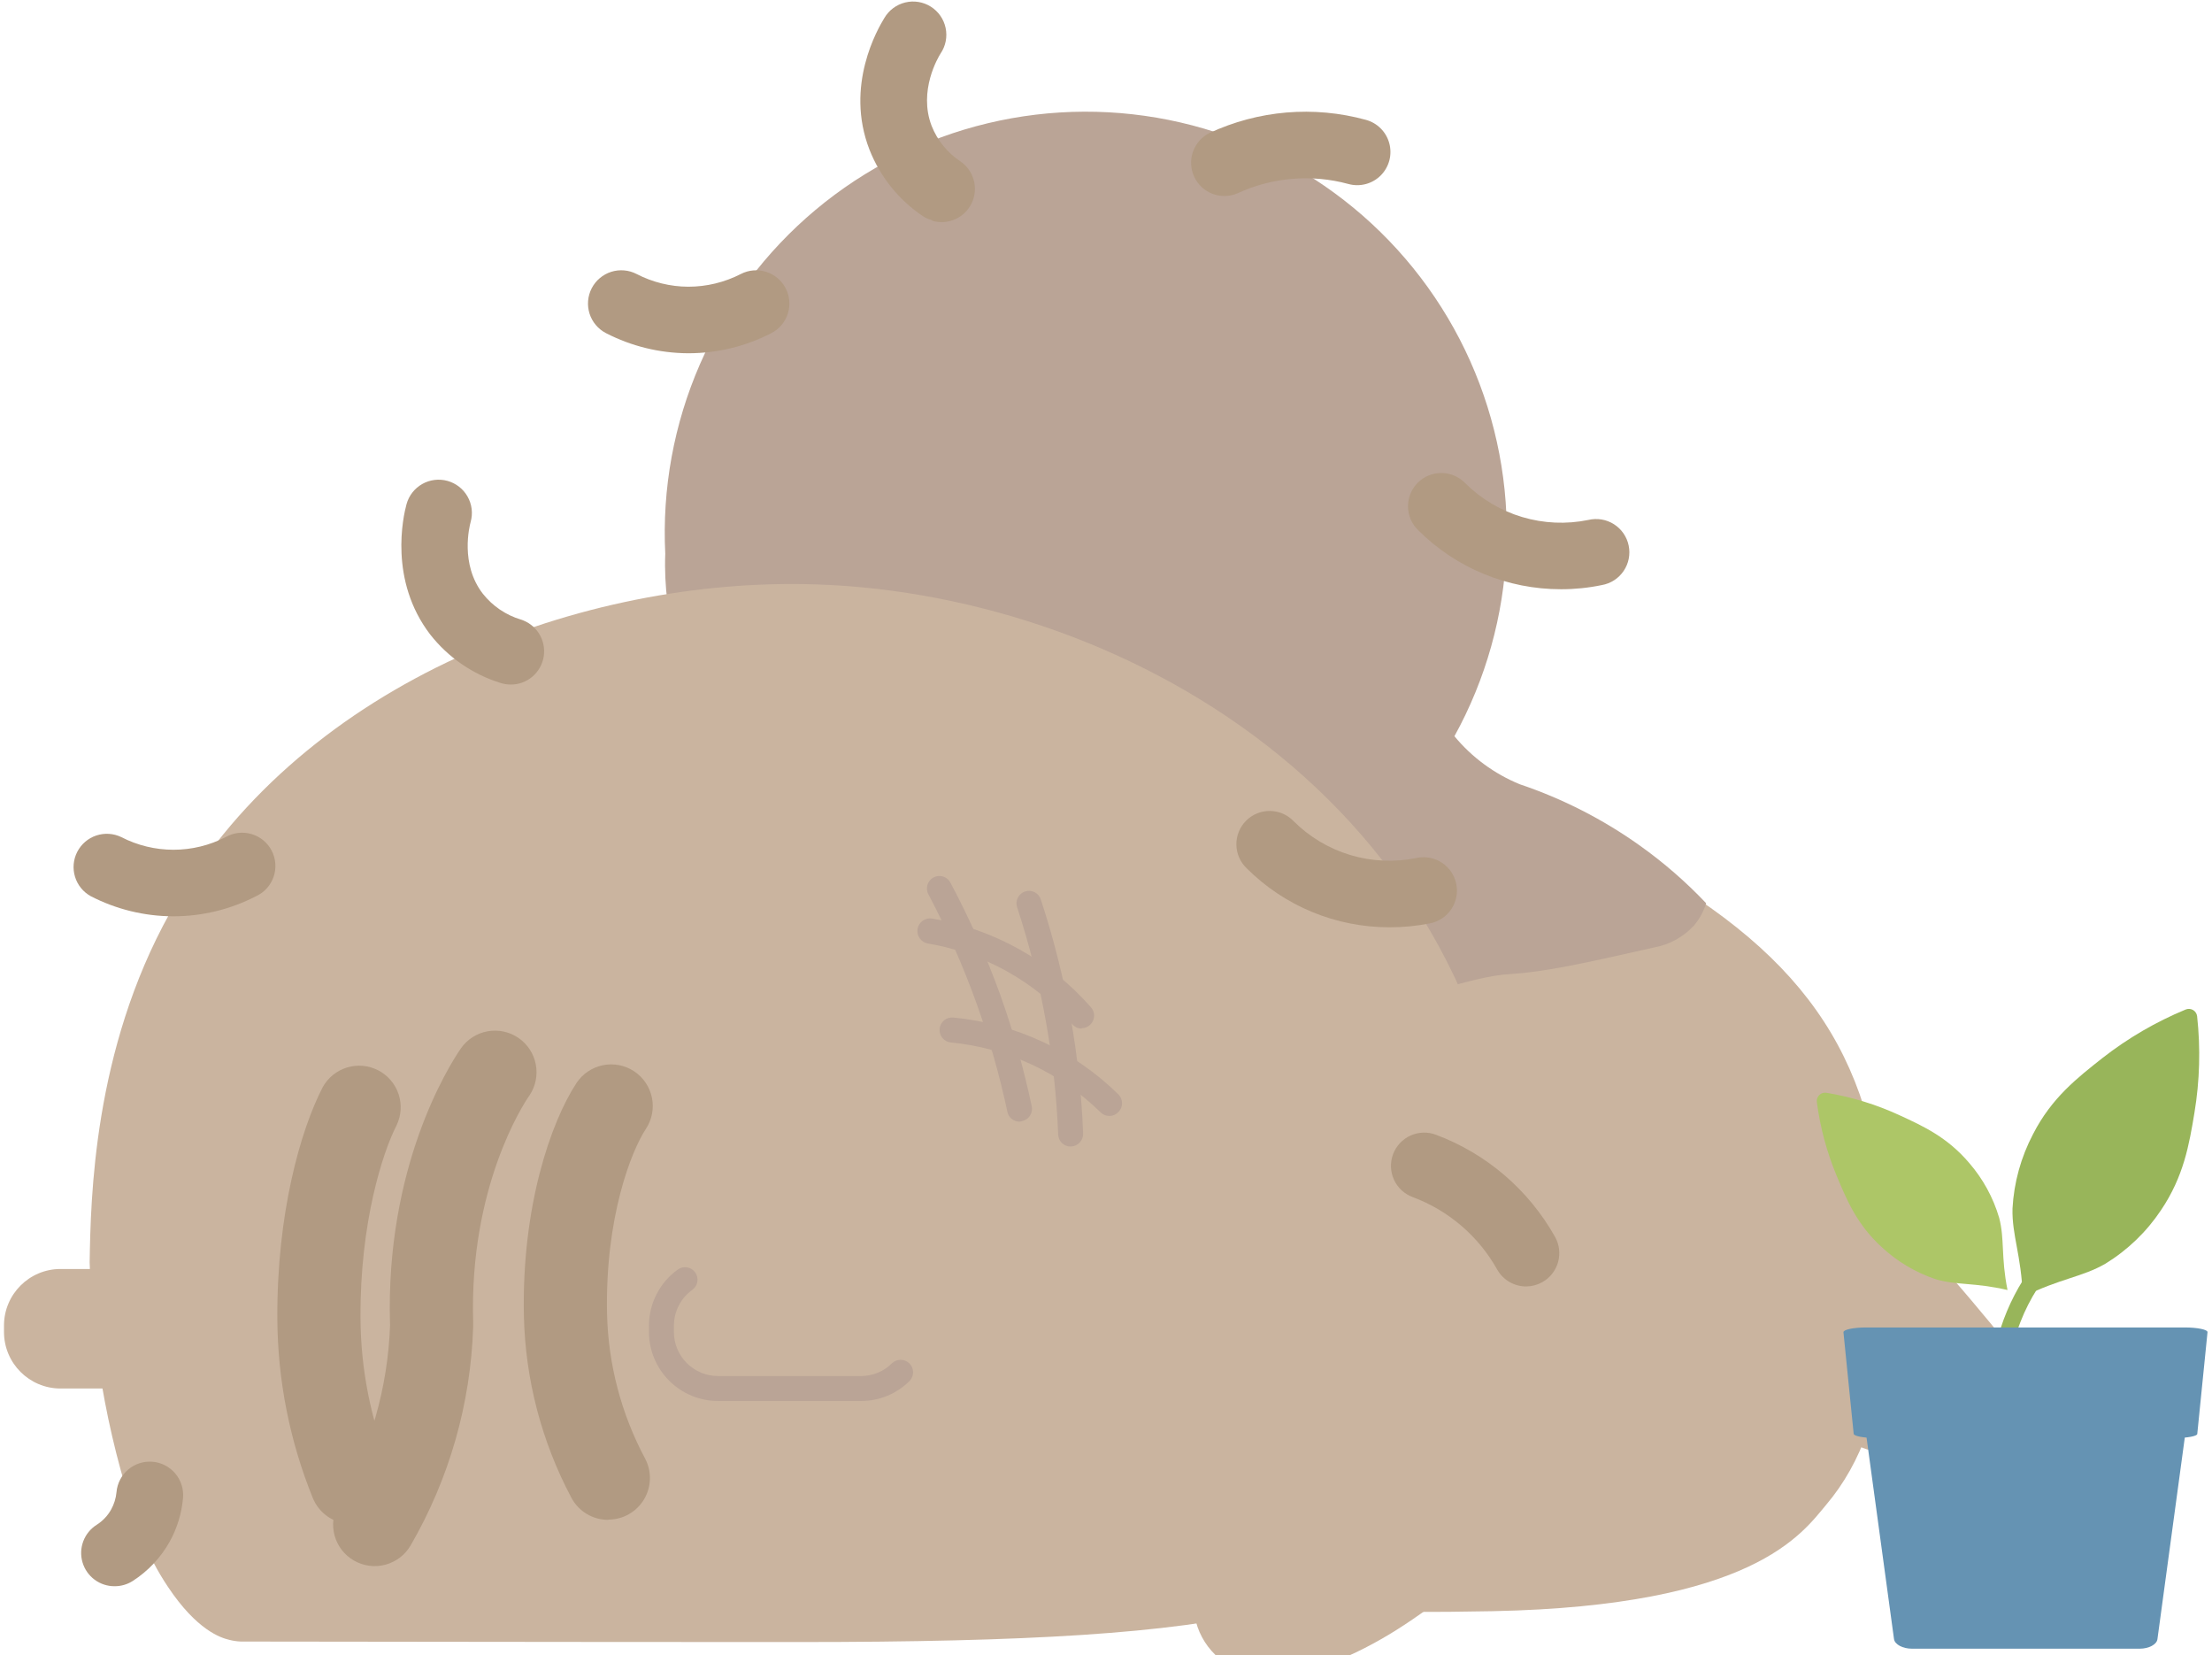 <svg width="266" height="199" viewBox="0 0 266 199" fill="none" xmlns="http://www.w3.org/2000/svg">
<path d="M205.72 109.15C197.41 103.24 186.39 102.61 177.12 103.45C167.85 104.29 157.87 107 150 113.54C142.65 119.62 137.4 125.65 133.92 132.67C129.53 141.53 129.22 149.43 128.48 165.19C127.81 179.43 125.86 188.92 130.07 190.05C137.65 192.05 150.5 194.28 179.51 193.7C210.81 193.07 216.68 184.4 219.61 180.9C223.85 175.9 226.4 168.95 226.78 159.61C227.68 135.66 222.93 121.39 205.72 109.15Z" fill="#CAB49F"/>
<path d="M197.2 101.66C192.779 98.507 187.916 96.024 182.77 94.29C179.71 93.041 177.007 91.056 174.9 88.51C178.682 81.653 180.822 74.012 181.152 66.188C181.482 58.364 179.992 50.571 176.801 43.42C173.609 36.269 168.802 29.956 162.757 24.977C156.713 19.998 149.596 16.489 141.966 14.726C134.337 12.963 126.402 12.994 118.786 14.816C111.17 16.638 104.081 20.202 98.075 25.227C92.07 30.253 87.311 36.603 84.175 43.778C81.039 50.954 79.61 58.759 80 66.58C79.38 81.8 89.83 100.45 100.13 107.94C104.133 110.907 108.502 113.344 113.13 115.19C115.389 116.086 117.692 116.867 120.03 117.53C120.03 117.53 121.31 117.9 122.67 118.23C126.24 119.09 141.81 124.65 162.51 121.36C170.9 120.03 176.98 117.36 181.58 117.11C185.97 116.82 190.28 115.85 198.9 113.91C200.728 113.579 202.401 112.668 203.67 111.31C204.354 110.517 204.864 109.591 205.17 108.59C202.744 106.028 200.075 103.707 197.2 101.66Z" fill="#BAA496"/>
<path d="M187.72 70.84C181.293 70.847 175.125 68.305 170.57 63.77C170.182 63.403 169.871 62.963 169.656 62.474C169.441 61.985 169.326 61.459 169.318 60.925C169.31 60.391 169.409 59.861 169.609 59.366C169.808 58.871 170.105 58.421 170.482 58.042C170.858 57.664 171.307 57.364 171.801 57.162C172.295 56.959 172.824 56.858 173.358 56.863C173.892 56.869 174.419 56.981 174.909 57.193C175.399 57.406 175.841 57.714 176.21 58.1C178.121 59.997 180.471 61.392 183.051 62.161C185.632 62.931 188.362 63.05 191 62.51C191.521 62.385 192.062 62.365 192.591 62.453C193.12 62.541 193.626 62.734 194.079 63.021C194.532 63.308 194.922 63.683 195.227 64.124C195.532 64.566 195.745 65.063 195.853 65.588C195.962 66.114 195.964 66.655 195.859 67.181C195.754 67.707 195.545 68.206 195.243 68.649C194.942 69.093 194.554 69.471 194.103 69.761C193.653 70.052 193.148 70.248 192.62 70.34C191.008 70.674 189.366 70.842 187.72 70.84Z" fill="#B19A82"/>
<path d="M166.06 21.07C165.561 21.577 164.935 21.942 164.248 22.126C163.56 22.311 162.836 22.309 162.15 22.12C157.703 20.909 152.971 21.309 148.79 23.25C147.835 23.653 146.761 23.67 145.795 23.297C144.828 22.924 144.043 22.191 143.606 21.251C143.17 20.311 143.115 19.239 143.453 18.259C143.791 17.28 144.496 16.47 145.42 16C151.312 13.25 157.99 12.686 164.26 14.41C164.933 14.594 165.545 14.95 166.038 15.444C166.53 15.938 166.885 16.552 167.066 17.225C167.248 17.898 167.251 18.607 167.075 19.281C166.898 19.956 166.548 20.572 166.06 21.07Z" fill="#B19A82"/>
<path d="M82.81 42.47H82.73C79.299 42.451 75.92 41.621 72.87 40.05C72.403 39.808 71.988 39.477 71.65 39.075C71.311 38.673 71.054 38.209 70.895 37.708C70.736 37.207 70.677 36.679 70.722 36.156C70.766 35.632 70.913 35.122 71.155 34.655C71.397 34.188 71.728 33.773 72.13 33.435C72.532 33.096 72.996 32.839 73.497 32.68C73.998 32.521 74.526 32.462 75.049 32.507C75.573 32.551 76.083 32.698 76.55 32.94C78.47 33.934 80.598 34.459 82.76 34.47C84.962 34.471 87.132 33.946 89.09 32.94C90.033 32.453 91.13 32.361 92.141 32.684C92.642 32.843 93.106 33.1 93.507 33.439C93.908 33.778 94.239 34.193 94.48 34.66C94.721 35.127 94.868 35.637 94.912 36.16C94.956 36.684 94.896 37.211 94.736 37.711C94.577 38.212 94.32 38.676 93.981 39.077C93.642 39.478 93.227 39.809 92.76 40.05C89.683 41.636 86.272 42.466 82.81 42.47Z" fill="#B19A82"/>
<path d="M112.08 26.47C111.698 26.37 111.333 26.212 111 26C108.09 24.05 105.843 21.26 104.56 18C101.56 10.3 105.56 3.45 106.35 2.16C106.621 1.697 106.983 1.294 107.413 0.974C107.844 0.654 108.334 0.424 108.855 0.297C109.377 0.17 109.918 0.149 110.447 0.236C110.977 0.323 111.483 0.515 111.937 0.802C112.39 1.088 112.781 1.463 113.087 1.904C113.393 2.344 113.607 2.842 113.716 3.367C113.826 3.892 113.828 4.434 113.724 4.96C113.62 5.486 113.411 5.986 113.11 6.43C112.83 6.87 110.41 10.91 112.03 15.13C112.719 16.874 113.927 18.364 115.49 19.4C116.278 19.937 116.848 20.738 117.097 21.659C117.347 22.58 117.259 23.559 116.85 24.421C116.441 25.282 115.738 25.969 114.867 26.358C113.996 26.746 113.014 26.811 112.1 26.54L112.08 26.47Z" fill="#B19A82"/>
<path d="M96.73 70.22C133.67 70.84 179.43 95.39 182.51 147.95C182.87 153.95 182.62 168.11 175.07 178.95C164.97 193.39 150.85 197.41 96.07 197.41C63.62 197.41 37.92 197.35 28.95 197.35C28.477 197.33 28.008 197.26 27.55 197.14C26.55 196.9 23.68 196 20.2 190.78C18.938 188.9 17.885 186.888 17.06 184.78C13.238 174.18 11.119 163.042 10.78 151.78C10.91 144.09 11.22 126.3 20.42 109.78C35.49 82.69 68.57 69.75 96.73 70.22Z" fill="#CAB49F"/>
<path d="M243.52 168.1L239.1 175.94C238.658 176.698 237.979 177.29 237.168 177.624C236.356 177.959 235.458 178.017 234.61 177.79L222.93 173.69C220.225 172.685 217.85 170.952 216.068 168.683C214.286 166.414 213.165 163.696 212.83 160.83C212.21 153.57 217.49 146.35 225.57 144.42C230.11 147.66 239.28 158.9 243.1 163.69C243.597 164.302 243.901 165.047 243.976 165.832C244.051 166.616 243.892 167.405 243.52 168.1Z" fill="#CAB49F"/>
<path d="M159.13 180.7C157.39 181.05 144.01 186.37 143.53 192.95C143.57 194.759 144.178 196.509 145.267 197.954C146.356 199.398 147.872 200.464 149.6 201C155.51 202.44 162.14 199.43 167.03 196.51C171.42 193.89 179.57 187.81 181.21 184.46C183.91 179 164.71 179.6 159.13 180.7Z" fill="#CAB49F"/>
<path d="M24.48 152.56H7.28C3.524 152.56 0.48 155.604 0.48 159.36V160.13C0.48 163.886 3.524 166.93 7.28 166.93H24.48C28.235 166.93 31.28 163.886 31.28 160.13V159.36C31.28 155.604 28.235 152.56 24.48 152.56Z" fill="#CAB49F"/>
<path d="M103.54 152.56H86.34C82.584 152.56 79.54 155.604 79.54 159.36V160.13C79.54 163.886 82.584 166.93 86.34 166.93H103.54C107.296 166.93 110.34 163.886 110.34 160.13V159.36C110.34 155.604 107.296 152.56 103.54 152.56Z" fill="#CAB49F"/>
<path d="M103.54 168.43H86.34C84.139 168.427 82.03 167.552 80.474 165.996C78.918 164.44 78.043 162.33 78.04 160.13V159.36C78.044 158.045 78.359 156.749 78.961 155.579C79.562 154.409 80.432 153.398 81.5 152.63C81.822 152.397 82.224 152.301 82.617 152.364C83.01 152.426 83.362 152.643 83.595 152.965C83.828 153.287 83.924 153.689 83.861 154.082C83.799 154.475 83.582 154.827 83.26 155.06C82.576 155.55 82.019 156.195 81.633 156.943C81.247 157.69 81.044 158.519 81.04 159.36V160.13C81.04 161.536 81.598 162.884 82.592 163.878C83.586 164.872 84.934 165.43 86.34 165.43H103.54C104.235 165.431 104.923 165.295 105.565 165.029C106.207 164.763 106.79 164.373 107.28 163.88C107.564 163.615 107.94 163.471 108.329 163.478C108.718 163.485 109.088 163.642 109.363 163.917C109.638 164.192 109.795 164.562 109.802 164.951C109.809 165.34 109.665 165.716 109.4 166C108.633 166.773 107.719 167.385 106.714 167.802C105.708 168.219 104.629 168.433 103.54 168.43Z" fill="#BAA496"/>
<path d="M46.91 159.24C46.652 166.831 44.522 174.241 40.71 180.81C40.057 181.958 39.885 183.317 40.231 184.591C40.577 185.866 41.413 186.951 42.556 187.611C43.7 188.272 45.058 188.453 46.334 188.115C47.611 187.778 48.702 186.949 49.37 185.81C54.014 177.804 56.601 168.771 56.9 159.52V158.92C56.42 142.78 62.9 132.77 63.68 131.68C64.41 130.586 64.679 129.248 64.429 127.956C64.18 126.665 63.431 125.524 62.346 124.78C61.26 124.037 59.926 123.751 58.631 123.985C57.337 124.219 56.187 124.954 55.43 126.03C53.9 128.26 46.34 140.31 46.9 159.22L46.91 159.24Z" fill="#B19A82"/>
<path d="M73.14 182.72C72.233 182.722 71.343 182.478 70.564 182.013C69.785 181.548 69.148 180.88 68.72 180.08C65.132 173.337 63.173 165.847 63 158.21C62.72 145.07 66.23 134.93 69.32 130.21C70.051 129.103 71.191 128.331 72.491 128.065C73.79 127.798 75.143 128.059 76.25 128.79C77.357 129.521 78.129 130.661 78.395 131.961C78.662 133.261 78.401 134.613 77.67 135.72C75.94 138.33 72.75 146.35 73 157.97C73.145 164.038 74.71 169.987 77.57 175.34C77.975 176.101 78.177 176.954 78.155 177.815C78.133 178.677 77.889 179.519 77.447 180.258C77.004 180.998 76.377 181.61 75.628 182.037C74.879 182.463 74.032 182.688 73.17 182.69L73.14 182.72Z" fill="#B19A82"/>
<path d="M42.25 183.21C41.253 183.211 40.278 182.913 39.451 182.355C38.624 181.797 37.983 181.005 37.61 180.08C34.834 173.232 33.388 165.919 33.35 158.53C33.28 145.93 36.12 135.89 38.81 130.7C39.44 129.56 40.489 128.712 41.735 128.334C42.981 127.956 44.325 128.079 45.482 128.677C46.639 129.275 47.516 130.3 47.929 131.535C48.341 132.77 48.255 134.117 47.69 135.29C46.05 138.47 43.28 146.93 43.35 158.47C43.382 164.597 44.58 170.661 46.88 176.34C47.186 177.098 47.301 177.92 47.215 178.733C47.13 179.547 46.846 180.326 46.389 181.004C45.932 181.682 45.316 182.238 44.594 182.623C43.873 183.007 43.068 183.209 42.25 183.21Z" fill="#B19A82"/>
<path d="M122.6 134.85C122.257 134.85 121.924 134.732 121.658 134.515C121.392 134.298 121.209 133.996 121.14 133.66C120.204 129.266 118.975 124.94 117.46 120.71C115.844 116.198 113.909 111.807 111.67 107.57C111.568 107.395 111.502 107.202 111.476 107.001C111.45 106.8 111.466 106.596 111.521 106.401C111.577 106.206 111.671 106.024 111.799 105.867C111.926 105.71 112.084 105.58 112.263 105.485C112.442 105.391 112.639 105.333 112.841 105.317C113.043 105.3 113.246 105.324 113.438 105.388C113.63 105.452 113.807 105.555 113.959 105.689C114.111 105.823 114.233 105.987 114.32 106.17C116.639 110.532 118.644 115.053 120.32 119.7C121.862 124.046 123.115 128.489 124.07 133C124.111 133.193 124.113 133.392 124.077 133.586C124.041 133.78 123.967 133.965 123.859 134.131C123.752 134.296 123.612 134.439 123.449 134.55C123.286 134.661 123.103 134.74 122.91 134.78C122.809 134.814 122.705 134.837 122.6 134.85Z" fill="#BAA496"/>
<path d="M128.5 137.82C128.16 137.763 127.851 137.59 127.623 137.332C127.395 137.073 127.264 136.744 127.25 136.4C127.071 131.906 126.59 127.429 125.81 123C124.974 118.28 123.805 113.625 122.31 109.07C122.185 108.692 122.216 108.28 122.395 107.925C122.574 107.569 122.887 107.3 123.265 107.175C123.643 107.05 124.055 107.081 124.41 107.26C124.766 107.439 125.035 107.752 125.16 108.13C126.701 112.822 127.907 117.617 128.77 122.48C129.573 127.038 130.067 131.645 130.25 136.27C130.264 136.667 130.12 137.054 129.85 137.346C129.581 137.638 129.207 137.812 128.81 137.83L128.5 137.82Z" fill="#BAA496"/>
<path d="M133.35 134.16C132.974 134.149 132.617 133.995 132.35 133.73C127.49 128.95 121.135 125.985 114.35 125.33C113.952 125.293 113.585 125.099 113.33 124.792C113.075 124.484 112.953 124.088 112.99 123.69C113.027 123.292 113.221 122.925 113.528 122.67C113.836 122.415 114.232 122.293 114.63 122.33C122.115 123.036 129.129 126.299 134.49 131.57C134.771 131.851 134.929 132.233 134.929 132.63C134.929 133.028 134.771 133.409 134.49 133.69C134.345 133.846 134.168 133.968 133.971 134.049C133.775 134.13 133.563 134.168 133.35 134.16Z" fill="#BAA496"/>
<path d="M130.09 123.66C129.875 123.66 129.663 123.613 129.468 123.524C129.273 123.434 129.1 123.303 128.96 123.14C124.456 118.006 118.323 114.578 111.59 113.43C111.393 113.397 111.204 113.326 111.035 113.22C110.866 113.114 110.719 112.976 110.603 112.814C110.486 112.651 110.404 112.468 110.358 112.273C110.313 112.078 110.307 111.877 110.34 111.68C110.373 111.483 110.444 111.294 110.55 111.125C110.656 110.956 110.794 110.809 110.956 110.693C111.119 110.576 111.302 110.494 111.497 110.449C111.691 110.403 111.893 110.397 112.09 110.43C119.503 111.688 126.256 115.464 131.21 121.12C131.396 121.338 131.516 121.603 131.556 121.887C131.597 122.17 131.556 122.459 131.439 122.72C131.321 122.981 131.132 123.203 130.893 123.36C130.655 123.518 130.376 123.605 130.09 123.61V123.66Z" fill="#BAA496"/>
<path d="M20.86 110.16H20.77C17.338 110.144 13.959 109.315 10.91 107.74C9.998 107.235 9.319 106.395 9.018 105.398C8.716 104.4 8.816 103.325 9.295 102.4C9.775 101.474 10.597 100.773 11.585 100.444C12.574 100.116 13.652 100.186 14.59 100.64C16.529 101.639 18.679 102.16 20.86 102.16C23.041 102.16 25.191 101.639 27.13 100.64C27.598 100.371 28.116 100.2 28.652 100.137C29.189 100.074 29.732 100.121 30.25 100.273C30.768 100.426 31.25 100.682 31.666 101.025C32.083 101.369 32.425 101.794 32.673 102.273C32.921 102.753 33.069 103.278 33.109 103.816C33.148 104.355 33.079 104.896 32.904 105.407C32.729 105.917 32.452 106.387 32.09 106.788C31.729 107.189 31.29 107.513 30.8 107.74C27.727 109.329 24.319 110.159 20.86 110.16Z" fill="#B19A82"/>
<path d="M183.55 154.66C182.843 154.665 182.148 154.482 181.535 154.131C180.922 153.779 180.413 153.272 180.06 152.66C177.815 148.632 174.21 145.534 169.89 143.92C169.394 143.738 168.939 143.46 168.552 143.102C168.164 142.744 167.851 142.313 167.631 141.833C167.411 141.353 167.288 140.835 167.269 140.307C167.25 139.779 167.336 139.253 167.521 138.759C167.706 138.265 167.988 137.812 168.349 137.427C168.71 137.042 169.144 136.733 169.625 136.516C170.107 136.3 170.626 136.181 171.154 136.166C171.682 136.151 172.207 136.241 172.7 136.43C178.765 138.705 183.83 143.051 187 148.7C187.257 149.159 187.422 149.664 187.484 150.186C187.545 150.709 187.504 151.238 187.361 151.744C187.218 152.251 186.976 152.724 186.65 153.137C186.324 153.549 185.919 153.894 185.46 154.15C184.875 154.475 184.219 154.65 183.55 154.66Z" fill="#B19A82"/>
<path d="M167.08 111.48C163.896 111.484 160.743 110.861 157.8 109.647C154.858 108.432 152.183 106.649 149.93 104.4C149.542 104.033 149.231 103.593 149.016 103.104C148.801 102.615 148.686 102.089 148.678 101.555C148.67 101.021 148.769 100.491 148.969 99.996C149.168 99.501 149.465 99.051 149.842 98.672C150.218 98.294 150.667 97.995 151.161 97.792C151.655 97.59 152.184 97.488 152.718 97.493C153.252 97.499 153.779 97.611 154.269 97.823C154.759 98.036 155.201 98.344 155.57 98.73C157.48 100.635 159.833 102.036 162.418 102.805C165.003 103.575 167.739 103.69 170.38 103.14C170.896 103.034 171.428 103.03 171.946 103.129C172.463 103.228 172.956 103.429 173.396 103.718C173.836 104.008 174.215 104.382 174.511 104.818C174.807 105.254 175.014 105.744 175.12 106.26C175.226 106.776 175.23 107.308 175.131 107.826C175.032 108.343 174.831 108.836 174.542 109.276C174.252 109.716 173.878 110.095 173.442 110.391C173.006 110.687 172.516 110.894 172 111C170.38 111.324 168.732 111.485 167.08 111.48Z" fill="#B19A82"/>
<path d="M61.43 82.3C61.023 82.299 60.619 82.238 60.23 82.12C56.873 81.085 53.911 79.052 51.74 76.29C46.74 69.77 48.48 62.08 48.89 60.6C49.174 59.578 49.852 58.71 50.776 58.188C51.233 57.929 51.737 57.763 52.258 57.699C52.78 57.635 53.309 57.675 53.815 57.815C54.321 57.956 54.795 58.194 55.209 58.518C55.623 58.842 55.969 59.243 56.227 59.701C56.486 60.158 56.652 60.662 56.716 61.183C56.78 61.705 56.74 62.234 56.6 62.74C56.46 63.25 55.3 67.82 58.07 71.39C59.236 72.859 60.824 73.938 62.62 74.48C63.534 74.764 64.316 75.366 64.824 76.178C65.332 76.989 65.532 77.956 65.388 78.902C65.244 79.848 64.765 80.711 64.039 81.335C63.313 81.959 62.387 82.301 61.43 82.3Z" fill="#B19A82"/>
<path d="M13.78 190.7C12.912 190.705 12.065 190.426 11.369 189.907C10.672 189.389 10.164 188.657 9.92 187.824C9.676 186.99 9.71 186.1 10.017 185.288C10.323 184.475 10.886 183.784 11.62 183.32C12.349 182.86 12.951 182.223 13.37 181.47C13.723 180.828 13.941 180.12 14.01 179.39C14.101 178.329 14.611 177.348 15.425 176.663C16.24 175.977 17.294 175.644 18.355 175.735C19.416 175.827 20.397 176.336 21.082 177.151C21.768 177.965 22.101 179.019 22.01 180.08C21.851 181.938 21.299 183.742 20.39 185.37C19.319 187.275 17.798 188.889 15.96 190.07C15.309 190.486 14.552 190.705 13.78 190.7Z" fill="#B19A82"/>
<path d="M263.89 133.77C264.526 129.936 264.633 126.033 264.21 122.17C264.192 122.018 264.139 121.873 264.055 121.745C263.972 121.616 263.86 121.509 263.729 121.431C263.598 121.353 263.45 121.306 263.298 121.293C263.145 121.281 262.992 121.304 262.85 121.36C259.269 122.839 255.905 124.797 252.85 127.18C249.85 129.55 246.72 131.96 244.48 136.35C243.025 139.115 242.183 142.161 242.01 145.28C241.93 148.53 243.07 150.86 243.25 155.92C247.78 153.67 250.38 153.55 253.19 151.92C255.851 150.287 258.127 148.097 259.86 145.5C262.61 141.43 263.26 137.57 263.89 133.77Z" fill="#98B55A"/>
<path d="M240.79 162.82C240.662 162.791 240.541 162.736 240.434 162.66C240.327 162.584 240.236 162.487 240.166 162.375C240.097 162.264 240.05 162.14 240.028 162.01C240.006 161.881 240.01 161.748 240.04 161.62C240.696 158.886 241.791 156.275 243.28 153.89C243.421 153.665 243.645 153.504 243.904 153.444C244.162 153.384 244.435 153.429 244.66 153.57C244.885 153.711 245.046 153.935 245.106 154.194C245.166 154.453 245.121 154.725 244.98 154.95C244.187 156.195 243.517 157.515 242.98 158.89C242.57 159.928 242.236 160.994 241.98 162.08C241.918 162.335 241.759 162.555 241.536 162.693C241.314 162.832 241.046 162.877 240.79 162.82Z" fill="#98B55A"/>
<path d="M228.43 134.08C225.638 132.79 222.684 131.882 219.65 131.38C219.496 131.352 219.338 131.361 219.189 131.406C219.039 131.45 218.902 131.529 218.788 131.636C218.675 131.743 218.587 131.875 218.534 132.021C218.48 132.168 218.462 132.325 218.48 132.48C218.878 135.536 219.682 138.526 220.87 141.37C222.08 144.27 223.31 147.22 226.28 149.93C228.144 151.664 230.357 152.979 232.77 153.79C235.31 154.54 237.39 154.16 241.41 155.09C240.61 151.09 241.08 148.99 240.41 146.42C239.693 143.979 238.458 141.721 236.79 139.8C234.18 136.73 231.29 135.39 228.43 134.08Z" fill="#ADC667"/>
<path d="M257.3 198.21H229.92C228.81 198.21 227.85 197.7 227.76 197.05L223 162.13C222.85 161.03 223.92 160.13 225.39 160.13H261.79C263.26 160.13 264.33 161.03 264.18 162.13L259.44 197.05C259.37 197.7 258.41 198.21 257.3 198.21Z" fill="#6593B3"/>
<path d="M261.59 172.88H225.59C224.14 172.88 222.94 172.66 222.91 172.38L221.68 160.16C221.68 159.85 222.88 159.59 224.42 159.59H262.72C264.26 159.59 265.49 159.85 265.46 160.16L264.23 172.38C264.24 172.66 263 172.88 261.59 172.88Z" fill="#6593B3"/>
</svg>
